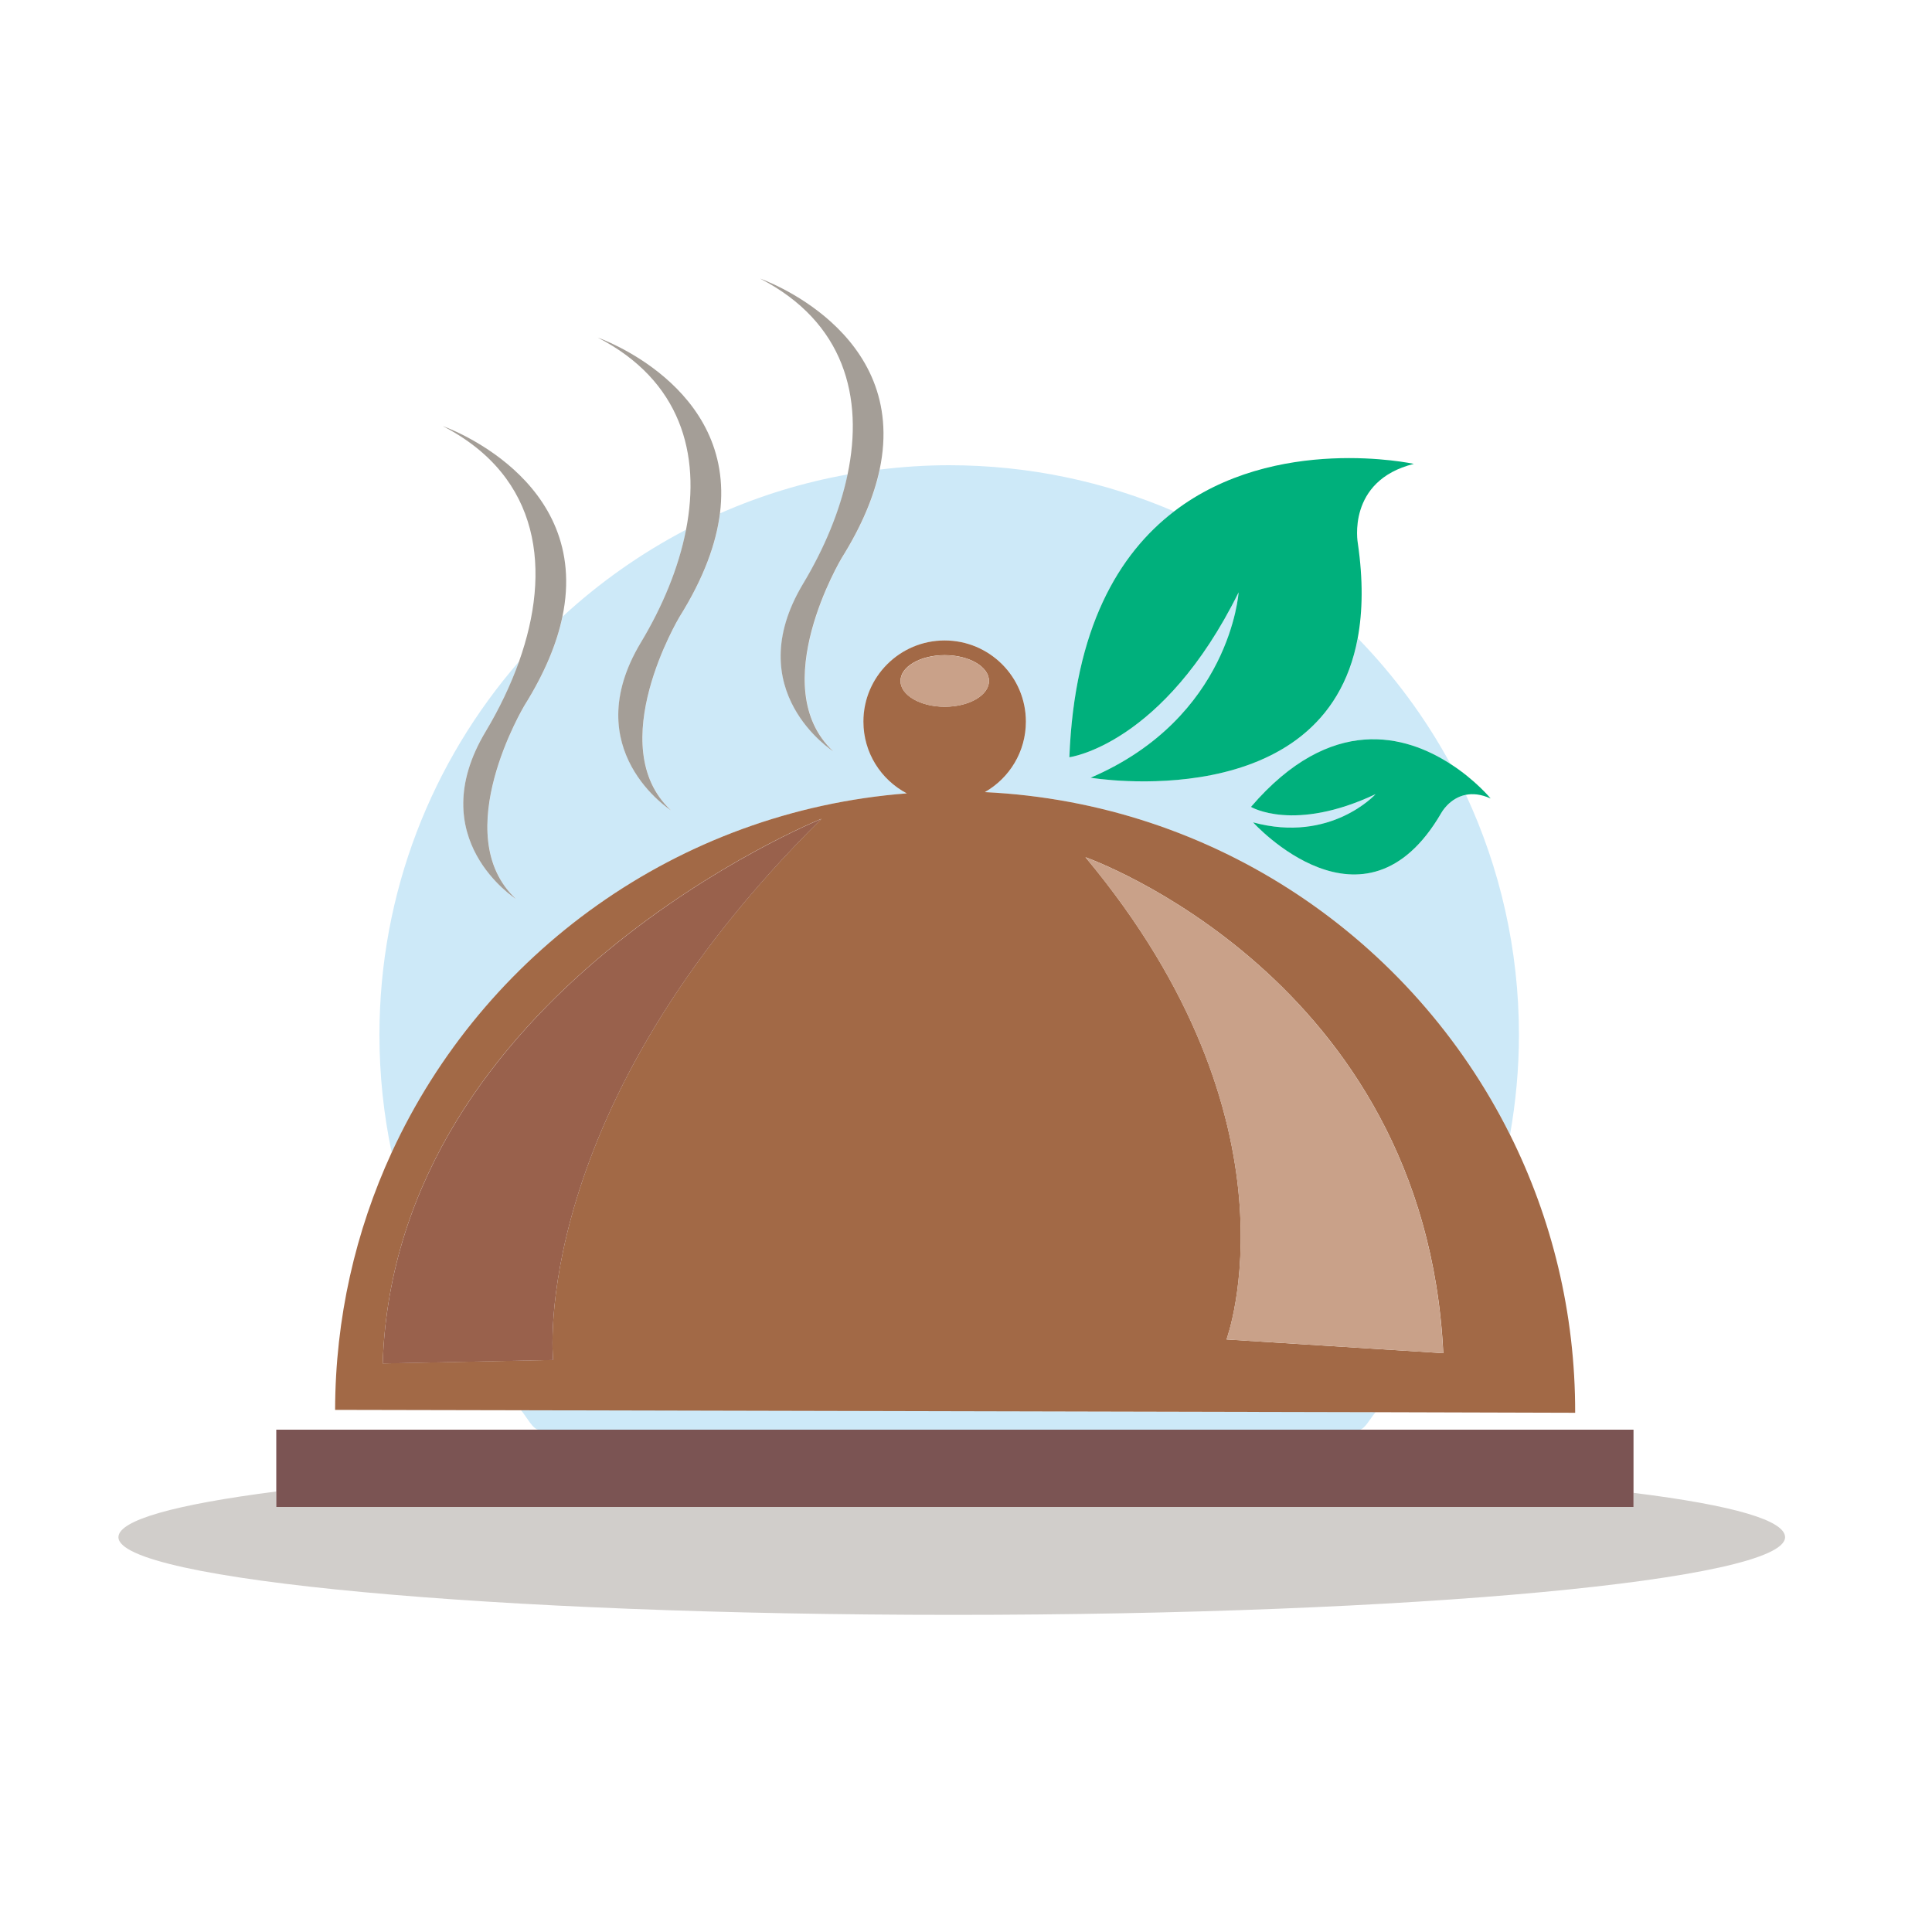 <?xml version="1.0" encoding="utf-8"?>
<!-- Generator: Adobe Illustrator 18.1.0, SVG Export Plug-In . SVG Version: 6.00 Build 0)  -->
<svg version="1.1" id="Layer_1" xmlns="http://www.w3.org/2000/svg" xmlns:xlink="http://www.w3.org/1999/xlink" x="0px" y="0px"
	 viewBox="0 0 2000 2000" enable-background="new 0 0 2000 2000" xml:space="preserve">
<g>
	<path fill="#CDE9F8" d="M938.8,821.3c-26.7-14.1-44.9-42.1-44.9-74.3c0-46.4,37.6-84,84.1-84c46.4,0,84.1,37.6,84.1,84
		c0,31.3-17.2,58.6-42.5,73c238.5,11.3,442.6,152.6,543.6,354.5c5.9-33.5,9.2-68,9.2-103.2c0-88.8-19.8-173-54.9-248.5
		c-17.2,3.4-25.4,18.8-25.4,18.8c-79.7,137.3-194.8,9.7-194.8,9.7c80.5,21.9,126.8-29.2,126.8-29.2c-84.5,39.9-129,13.2-129,13.2
		c83.1-96.8,160.7-74.1,206.3-44.6c-25.9-47.7-58.3-91.4-95.8-130C1371.3,845.6,1129,805.1,1129,805.1
		c144.8-62.1,153.2-191.9,153.2-191.9C1204,771.3,1107,783.9,1107,783.9c5.2-133.5,51.1-210.6,108.4-254.5
		c-71.4-30.7-150.1-47.8-232.8-47.8c-24.3,0-48.3,1.6-71.8,4.5c-5.8,27.2-18,57.5-39.2,91.4c0,0-80.1,133.5-8.9,200.2
		c0,0-97.9-62.3-31.1-173.5c21.6-36,38-74.8,46-113.1c-46.2,8.3-90.5,21.9-132.2,40.3c-3.9,31.1-16.5,66.6-41.9,107.2
		c0,0-80.1,133.4-8.9,200.2c0,0-97.9-62.3-31.2-173.5c22.4-37.2,39.2-77.5,46.9-117c-46.7,24.4-89.7,54.7-128,90.1
		c-5.7,27.3-18,57.8-39.3,91.9c0,0-80.1,133.4-8.9,200.2c0,0-97.9-62.3-31.2-173.5c13.9-23.2,25.7-47.5,34.4-72.2
		c-89.9,103.5-144.5,238.6-144.5,386.5c0,41.8,4.4,82.6,12.7,121.9C500.4,986.8,701.5,839.6,938.8,821.3z"/>
	<path fill="#CDE9F8" d="M1424.1,1461.8l-884.9-2.1c6.1,7,12.4,20.4,18.9,20.4H1407C1412.8,1480,1418.5,1468,1424.1,1461.8z"/>
	<path fill="#D1CECB" d="M1691,1545.4v14.6H286v-16c-104,13.3-163.4,29.6-163.4,47.3c0,44.4,387.5,80.4,864.2,80.4
		s861.1-36,861.1-80.4C1847.9,1574.2,1796,1558.4,1691,1545.4z"/>
	<path fill="#A26946" d="M1630.6,1462.5c0.2-103.5-24.2-201.3-67.5-288c-100.9-201.9-305.1-343.2-543.6-354.5
		c25.4-14.5,42.5-41.7,42.5-73c0-46.4-37.7-84-84.1-84c-46.4,0-84.1,37.6-84.1,84c0,32.3,18.2,60.2,44.9,74.3
		c-237.2,18.3-438.4,165.5-533.3,371.9c-37.3,81.1-58.3,171.2-58.5,266.3l192.2,0.4l884.9,2L1630.6,1462.5z M978,678.2
		c25.3,0,45.8,12,45.8,26.7c0,14.8-20.5,26.7-45.8,26.7c-25.3,0-45.8-12-45.8-26.7C932.1,690.2,952.6,678.2,978,678.2z
		 M572.6,1407.8l-176.4,3.6c12.3-385.6,454.2-563.8,454.2-563.8C544.8,1149.5,572.6,1407.8,572.6,1407.8z M1123.7,887.4
		c0,0,351.4,123.5,370.4,513.4l-224.4-14.2C1269.6,1386.6,1353.1,1162.4,1123.7,887.4z"/>
	<polygon fill="#7B5453" points="1691,1560 1691,1545.4 1691,1480 1407,1480 558.1,1480 286,1480 286,1544 286,1560 	"/>
	<path fill="#C9A189" d="M1494,1400.8c-18.9-389.9-370.4-513.4-370.4-513.4c229.4,275,146,499.2,146,499.2L1494,1400.8z"/>
	<path fill="#99614C" d="M396.2,1411.5l176.4-3.6c0,0-27.8-258.3,277.8-560.2C850.4,847.7,408.5,1025.9,396.2,1411.5z"/>
	<path fill="#C9A189" d="M978,731.7c25.3,0,45.8-12,45.8-26.7c0-14.8-20.5-26.7-45.8-26.7c-25.3,0-45.8,12-45.8,26.7
		C932.1,719.7,952.6,731.7,978,731.7z"/>
	<path fill="#00B07C" d="M1107,783.9c0,0,97-12.6,175.2-170.7c0,0-8.4,129.8-153.2,191.9c0,0,242.3,40.6,276.5-144.5
		c5.1-27.5,5.7-59.9,0.1-98.3c0,0-12-64.6,58-82.1c0,0-143.2-31.3-248.2,49.2C1158.1,573.3,1112.2,650.3,1107,783.9z"/>
	<path fill="#00B07C" d="M1295,835.3c0,0,44.4,26.7,129-13.2c0,0-46.3,51.1-126.8,29.2c0,0,115.1,127.6,194.8-9.7
		c0,0,8.2-15.4,25.4-18.8c7.1-1.4,15.6-0.8,25.7,3.8c0,0-15.6-19.1-41.8-35.9C1455.7,761.2,1378.1,738.5,1295,835.3z"/>
	<path fill="#A49E97" d="M694.5,838.8c-71.2-66.7,8.9-200.2,8.9-200.2c25.4-40.6,38-76.2,41.9-107.2
		c16.5-132.3-126.4-181.9-126.4-181.9c85.8,44.4,106.6,120.2,91.3,198.8c-7.7,39.6-24.5,79.8-46.9,117
		C596.6,776.5,694.5,838.8,694.5,838.8z"/>
	<path fill="#A49E97" d="M862.5,777.7c-71.2-66.7,8.9-200.2,8.9-200.2c21.2-33.9,33.4-64.2,39.2-91.4
		c30.5-144.2-123.7-197.7-123.7-197.7c87.2,45.1,107.3,122.8,90.5,202.7c-8,38.3-24.4,77.1-46,113.1
		C764.7,715.4,862.5,777.7,862.5,777.7z"/>
	<path fill="#A49E97" d="M534,930.5c-71.2-66.7,8.9-200.2,8.9-200.2c21.3-34.1,33.6-64.6,39.3-91.9
		c30.1-143.8-123.8-197.3-123.8-197.3c102.1,52.8,112.2,150.2,78.9,243.7c-8.8,24.6-20.5,49-34.4,72.2
		C436.1,868.2,534,930.5,534,930.5z"/>
</g>
</svg>
